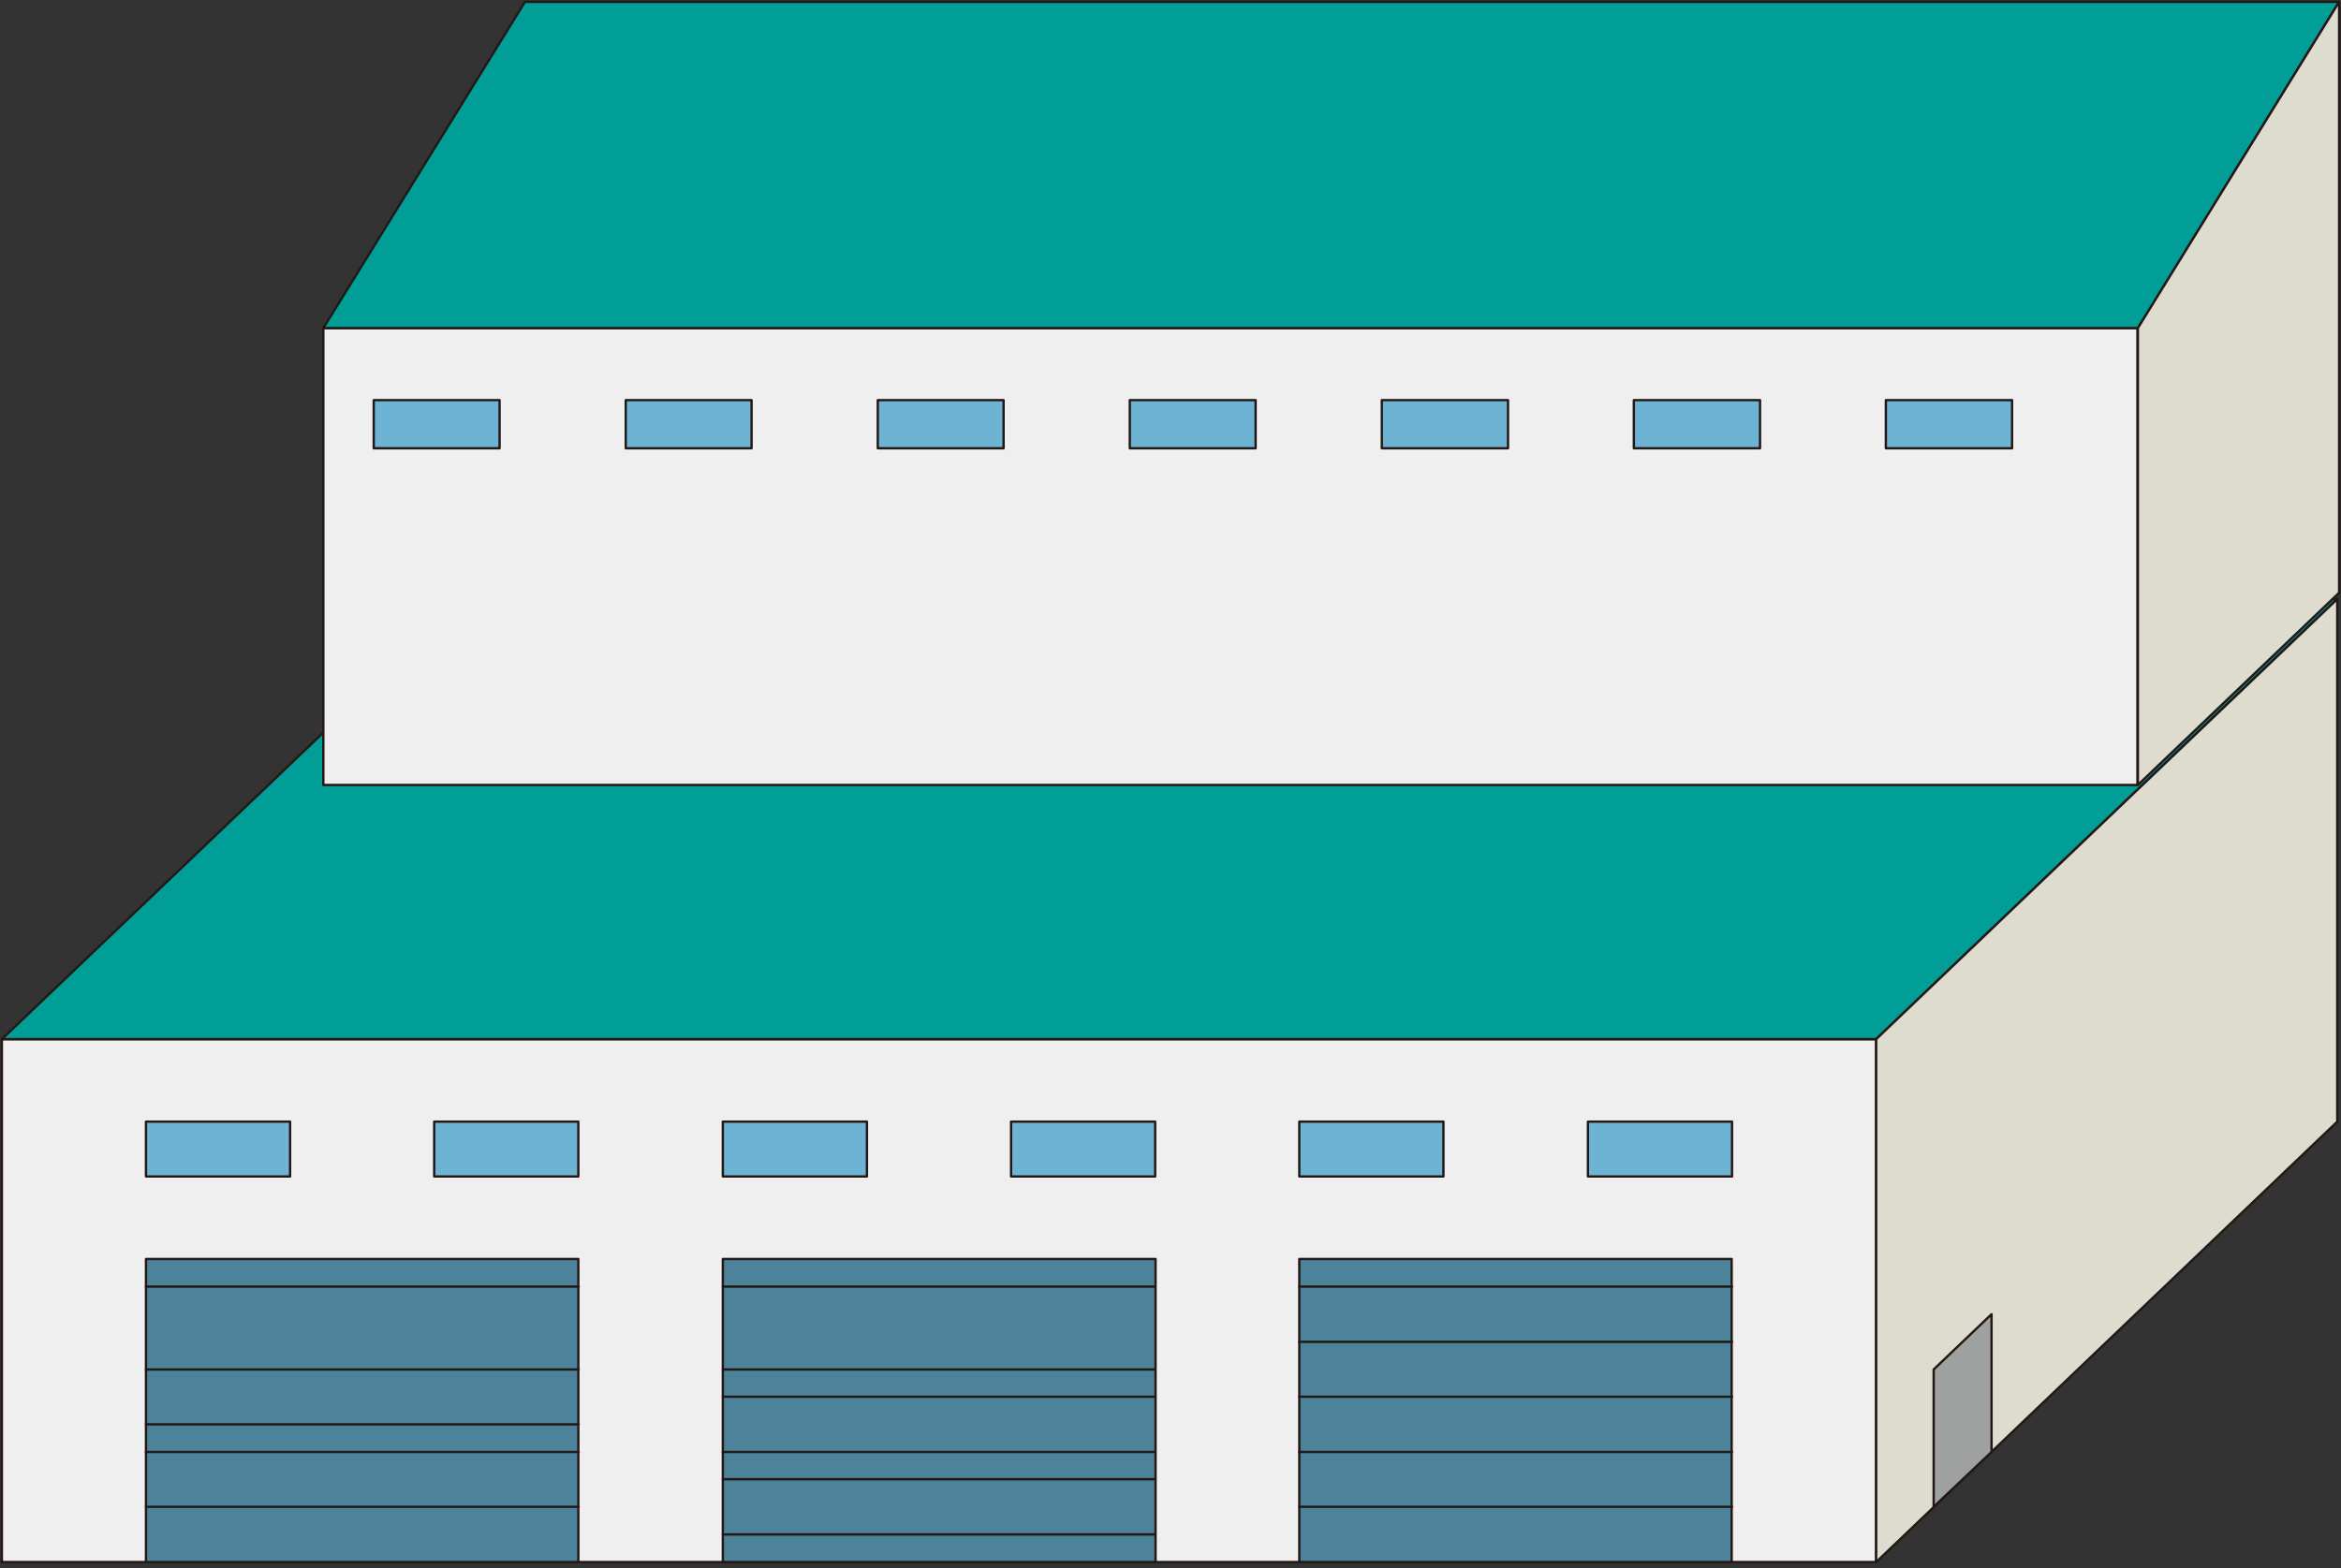 <svg width="100" height="67" viewBox="0 0 100 67" fill="none" xmlns="http://www.w3.org/2000/svg">
<rect x="0" y="0" width="100" height="67" fill="#333333" stroke="none"/>
<g clip-path="url(#clip0_226_1568)">
<path d="M80.143 44.402H0.08V66.746H80.143V44.402Z" fill="#EFEFEF" stroke="#231815" stroke-width="0.1" stroke-linecap="round" stroke-linejoin="round"/>
<path d="M80.143 44.402H0.08L19.793 25.598H99.84L80.143 44.402Z" fill="#009E96" stroke="#231815" stroke-width="0.1" stroke-linecap="round" stroke-linejoin="round"/>
<path d="M99.841 47.927L80.144 66.746V44.402L99.841 25.598V47.927Z" fill="#DDDCCF" stroke="#231815" stroke-width="0.1" stroke-linecap="round" stroke-linejoin="round"/>
<path d="M12.392 47.927H6.236V50.271H12.392V47.927Z" fill="#6DB3D4" stroke="#231815" stroke-width="0.1" stroke-linecap="round" stroke-linejoin="round"/>
<path d="M24.705 47.927H18.548V50.271H24.705V47.927Z" fill="#6DB3D4" stroke="#231815" stroke-width="0.1" stroke-linecap="round" stroke-linejoin="round"/>
<path d="M37.033 47.927H30.877V50.271H37.033V47.927Z" fill="#6DB3D4" stroke="#231815" stroke-width="0.1" stroke-linecap="round" stroke-linejoin="round"/>
<path d="M49.346 47.927H43.19V50.271H49.346V47.927Z" fill="#6DB3D4" stroke="#231815" stroke-width="0.1" stroke-linecap="round" stroke-linejoin="round"/>
<path d="M61.659 47.927H55.502V50.271H61.659V47.927Z" fill="#6DB3D4" stroke="#231815" stroke-width="0.1" stroke-linecap="round" stroke-linejoin="round"/>
<path d="M73.987 47.927H67.831V50.271H73.987V47.927Z" fill="#6DB3D4" stroke="#231815" stroke-width="0.1" stroke-linecap="round" stroke-linejoin="round"/>
<path d="M85.072 62.041L82.6 64.386V58.517L85.072 56.156V62.041Z" fill="#9FA0A0" stroke="#231815" stroke-width="0.1" stroke-linecap="round" stroke-linejoin="round"/>
<path d="M73.971 53.796H55.502V66.746H73.971V53.796Z" fill="#4C829A" stroke="#231815" stroke-width="0.1" stroke-linecap="round" stroke-linejoin="round"/>
<path d="M55.502 64.386H73.987" stroke="#231815" stroke-width="0.1" stroke-linecap="round" stroke-linejoin="round"/>
<path d="M55.502 62.041H73.987" stroke="#231815" stroke-width="0.1" stroke-linecap="round" stroke-linejoin="round"/>
<path d="M55.502 59.681H73.987" stroke="#231815" stroke-width="0.1" stroke-linecap="round" stroke-linejoin="round"/>
<path d="M55.502 57.336H73.987" stroke="#231815" stroke-width="0.1" stroke-linecap="round" stroke-linejoin="round"/>
<path d="M55.502 54.976H73.987" stroke="#231815" stroke-width="0.1" stroke-linecap="round" stroke-linejoin="round"/>
<path d="M49.362 53.796H30.877V66.746H49.362V53.796Z" fill="#4C829A" stroke="#231815" stroke-width="0.1" stroke-linecap="round" stroke-linejoin="round"/>
<path d="M30.877 65.566H49.346" stroke="#231815" stroke-width="0.1" stroke-linecap="round" stroke-linejoin="round"/>
<path d="M30.877 63.206H49.346" stroke="#231815" stroke-width="0.1" stroke-linecap="round" stroke-linejoin="round"/>
<path d="M30.877 62.041H49.346" stroke="#231815" stroke-width="0.1" stroke-linecap="round" stroke-linejoin="round"/>
<path d="M30.877 59.681H49.346" stroke="#231815" stroke-width="0.1" stroke-linecap="round" stroke-linejoin="round"/>
<path d="M30.877 58.517H49.346" stroke="#231815" stroke-width="0.1" stroke-linecap="round" stroke-linejoin="round"/>
<path d="M30.877 54.976H49.346" stroke="#231815" stroke-width="0.1" stroke-linecap="round" stroke-linejoin="round"/>
<path d="M24.705 53.796H6.236V66.746H24.705V53.796Z" fill="#4C829A" stroke="#231815" stroke-width="0.1" stroke-linecap="round" stroke-linejoin="round"/>
<path d="M6.236 64.386H24.721" stroke="#231815" stroke-width="0.1" stroke-linecap="round" stroke-linejoin="round"/>
<path d="M6.236 62.041H24.721" stroke="#231815" stroke-width="0.1" stroke-linecap="round" stroke-linejoin="round"/>
<path d="M6.236 60.861H24.721" stroke="#231815" stroke-width="0.1" stroke-linecap="round" stroke-linejoin="round"/>
<path d="M6.236 58.517H24.721" stroke="#231815" stroke-width="0.1" stroke-linecap="round" stroke-linejoin="round"/>
<path d="M6.236 54.976H24.721" stroke="#231815" stroke-width="0.1" stroke-linecap="round" stroke-linejoin="round"/>
<path d="M91.308 14.019H13.812V33.541H91.308V14.019Z" fill="#EFEFEF" stroke="#231815" stroke-width="0.1" stroke-linecap="round" stroke-linejoin="round"/>
<path d="M21.34 17.097H15.965V19.155H21.34V17.097Z" fill="#6DB3D4" stroke="#231815" stroke-width="0.1" stroke-linecap="round" stroke-linejoin="round"/>
<path d="M32.105 17.097H26.73V19.155H32.105V17.097Z" fill="#6DB3D4" stroke="#231815" stroke-width="0.1" stroke-linecap="round" stroke-linejoin="round"/>
<path d="M42.87 17.097H37.496V19.155H42.87V17.097Z" fill="#6DB3D4" stroke="#231815" stroke-width="0.1" stroke-linecap="round" stroke-linejoin="round"/>
<path d="M53.636 17.097H48.261V19.155H53.636V17.097Z" fill="#6DB3D4" stroke="#231815" stroke-width="0.1" stroke-linecap="round" stroke-linejoin="round"/>
<path d="M64.418 17.097H59.027V19.155H64.418V17.097Z" fill="#6DB3D4" stroke="#231815" stroke-width="0.1" stroke-linecap="round" stroke-linejoin="round"/>
<path d="M75.183 17.097H69.793V19.155H75.183V17.097Z" fill="#6DB3D4" stroke="#231815" stroke-width="0.1" stroke-linecap="round" stroke-linejoin="round"/>
<path d="M85.949 17.097H80.558V19.155H85.949V17.097Z" fill="#6DB3D4" stroke="#231815" stroke-width="0.1" stroke-linecap="round" stroke-linejoin="round"/>
<path d="M91.323 14.019L99.92 0.08H22.424L13.812 14.019H91.323Z" fill="#009E96" stroke="#231815" stroke-width="0.1" stroke-linecap="round" stroke-linejoin="round"/>
<path d="M99.92 0.08L91.323 14.019V33.541L99.92 25.327V0.08Z" fill="#DDDCCF" stroke="#231815" stroke-width="0.1" stroke-linecap="round" stroke-linejoin="round"/>
</g>
<defs>
<clipPath id="clip0_226_1568">
<rect width="100" height="66.826" fill="white"/>
</clipPath>
</defs>
</svg>
